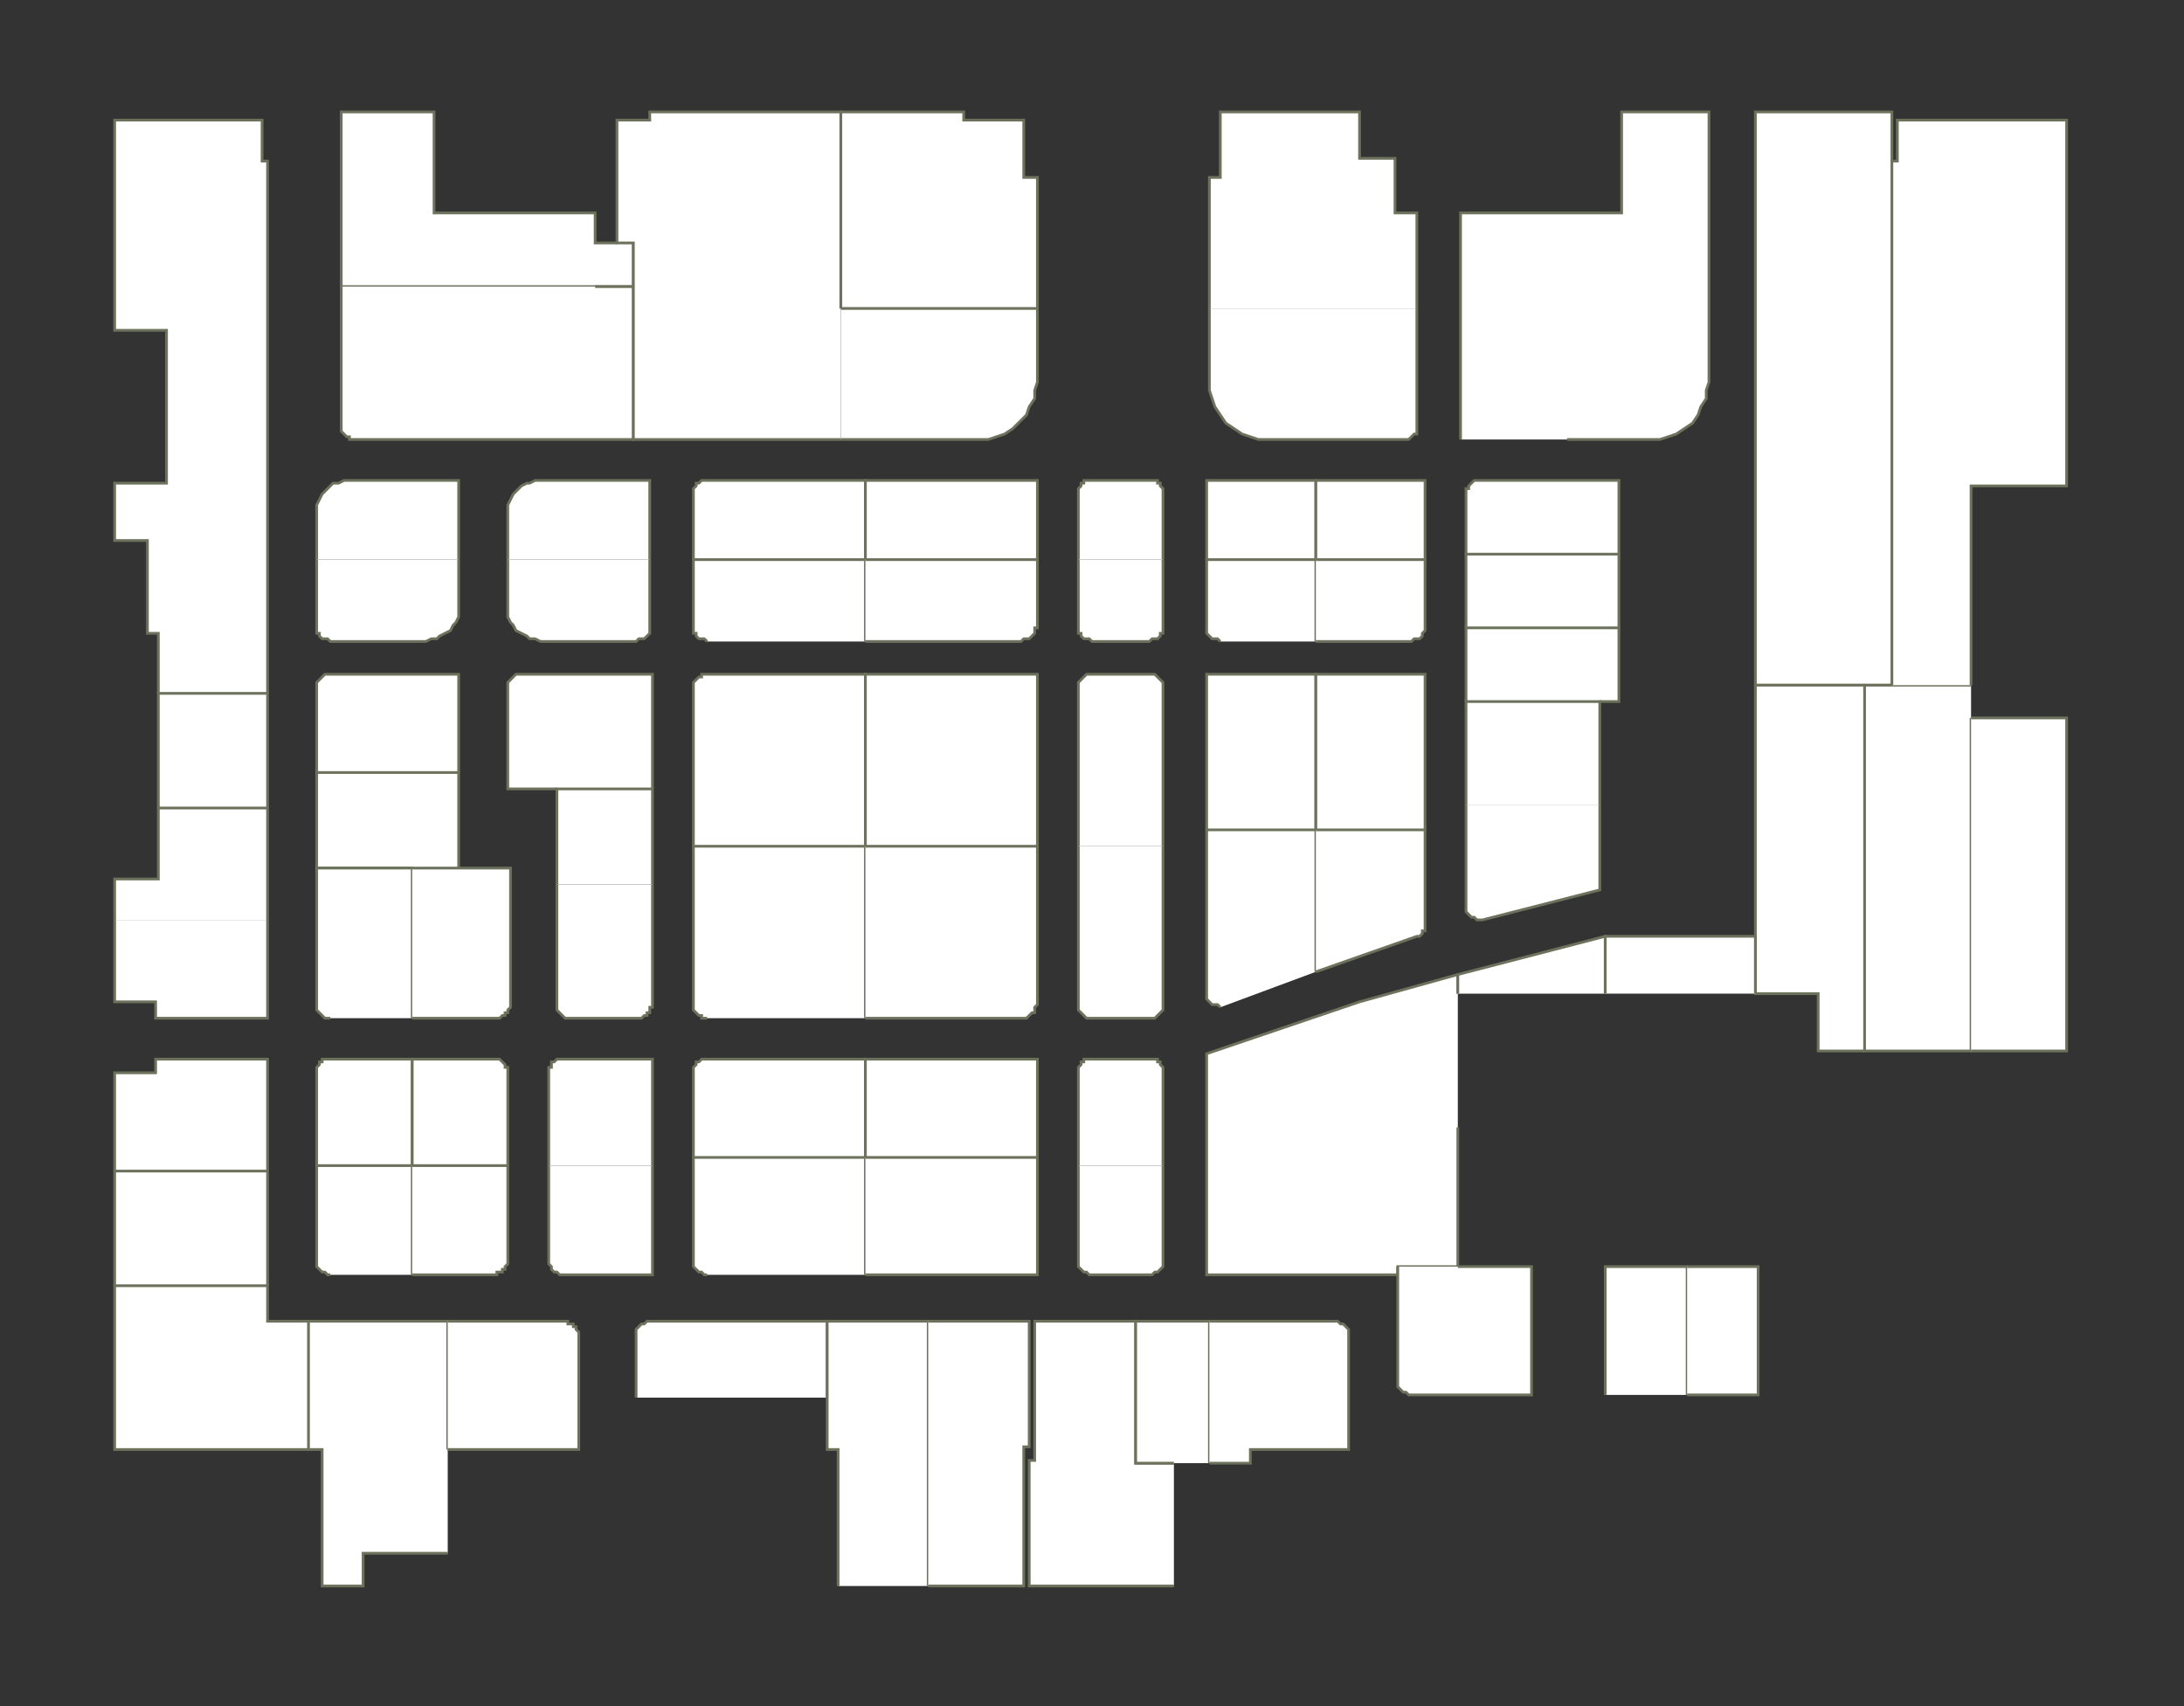 <?xml version="1.0" encoding="utf-8" ?>
<svg baseProfile="full" height="625" version="1.1" width="800" xmlns="http://www.w3.org/2000/svg" xmlns:ev="http://www.w3.org/2001/xml-events" xmlns:xlink="http://www.w3.org/1999/xlink"><rect width="100%" height="100%" fill="#333333" stroke="none"/><defs /><g id="1A01" stroke="red"><polyline fill="#FFFFFF" points="58,254 58,232 54,232 54,198 42,198 42,177 61,177 61,121 42,121 42,44 96,44 96,59 98,59 98,254" stroke="#6d725c" /></g><g id="1A02" stroke="red"><polyline fill="#FFFFFF" points="232,89 232,105 218,105 125,105 125,105 125,41 159,41 159,78 218,78 218,89 225,89 226,89" stroke="#6d725c" /></g><g id="1A04" stroke="red"><polyline fill="#FFFFFF" points="218,105 232,105 232,161 130,161 129,161 128,161 128,160 127,160 126,159 126,159 125,158 125,157 125,157 125,156 125,105" stroke="#6d725c" /></g><g id="1A06" stroke="red"><polyline fill="#FFFFFF" points="116,205 116,188 116,186 116,185 117,183 118,181 119,180 121,178 122,177 124,177 126,176 128,176 168,176 168,205" stroke="#6d725c" /></g><g id="1A08" stroke="red"><polyline fill="#FFFFFF" points="168,205 168,222 168,224 168,226 167,228 166,229 165,231 163,232 161,233 160,234 158,234 156,235 121,235 120,234 119,234 118,234 118,234 117,233 117,232 116,232 116,231 116,230 116,230 116,205" stroke="#6d725c" /></g><g id="1A09" stroke="red"><polyline fill="#FFFFFF" points="58,296 58,254 98,254 98,296" stroke="#6d725c" /></g><g id="1A10" stroke="red"><polyline fill="#FFFFFF" points="116,283 116,283 116,252 116,251 116,251 116,250 117,249 117,249 118,248 118,248 119,247 120,247 121,247 168,247 168,283" stroke="#6d725c" /></g><g id="1A11" stroke="red"><polyline fill="#FFFFFF" points="42,337 42,322 58,322 58,296 98,296 98,337" stroke="#6d725c" /></g><g id="1A12" stroke="red"><polyline fill="#FFFFFF" points="151,318 116,318 116,283 168,283 168,283 168,318" stroke="#6d725c" /></g><g id="1A13" stroke="red"><polyline fill="#FFFFFF" points="98,337 98,373 57,373 57,367 42,367 42,337" stroke="#6d725c" /></g><g id="1A14" stroke="red"><polyline fill="#FFFFFF" points="121,373 120,373 119,373 118,372 118,372 117,371 117,371 116,370 116,369 116,369 116,368 116,318 116,318 151,318 151,373" stroke="#6d725c" /></g><g id="1A15" stroke="red"><polyline fill="#FFFFFF" points="42,429 42,393 57,393 57,388 98,388 98,429" stroke="#6d725c" /></g><g id="1A16" stroke="red"><polyline fill="#FFFFFF" points="116,427 116,393 116,392 116,391 116,391 117,390 117,389 118,389 118,388 119,388 120,388 121,388 151,388 151,427" stroke="#6d725c" /></g><g id="1A17" stroke="red"><polyline fill="#FFFFFF" points="42,471 42,471 42,429 42,429 98,429 98,471" stroke="#6d725c" /></g><g id="1A18" stroke="red"><polyline fill="#FFFFFF" points="121,467 120,467 119,466 118,466 118,466 117,465 117,465 116,464 116,463 116,462 116,462 116,427 151,427 151,467" stroke="#6d725c" /></g><g id="1A19" stroke="red"><polyline fill="#FFFFFF" points="113,531 42,531 42,471 98,471 98,471 98,484 113,484" stroke="#6d725c" /></g><g id="1A20" stroke="red"><polyline fill="#FFFFFF" points="164,569 133,569 133,581 118,581 118,531 113,531 113,484 164,484 164,531" stroke="#6d725c" /></g><g id="1B06" stroke="red"><polyline fill="#FFFFFF" points="186,205 186,188 186,186 186,185 187,183 188,181 189,180 191,178 193,177 194,177 196,176 198,176 238,176 238,205" stroke="#6d725c" /></g><g id="1B08" stroke="red"><polyline fill="#FFFFFF" points="238,205 238,230 238,230 238,231 238,232 238,232 237,233 236,234 236,234 235,234 234,234 233,235 198,235 196,234 194,234 193,233 191,232 189,231 188,229 187,228 186,226 186,224 186,222 186,205" stroke="#6d725c" /></g><g id="1B10" stroke="red"><polyline fill="#FFFFFF" points="204,289 186,289 186,252 186,251 186,251 186,250 187,249 187,249 188,248 188,248 189,247 190,247 191,247 239,247 239,289" stroke="#6d725c" /></g><g id="1B12" stroke="red"><polyline fill="#FFFFFF" points="204,324 204,289 239,289 239,324" stroke="#6d725c" /></g><g id="1B13" stroke="red"><polyline fill="#FFFFFF" points="151,318 168,318 187,318 187,368 187,369 187,369 186,370 186,371 185,371 185,372 184,372 183,373 183,373 182,373 151,373" stroke="#6d725c" /></g><g id="1B14" stroke="red"><polyline fill="#FFFFFF" points="239,324 239,368 239,369 238,369 238,370 238,371 237,371 237,372 236,372 235,373 234,373 234,373 209,373 208,373 207,373 206,372 206,372 205,371 205,371 204,370 204,369 204,369 204,368 204,324" stroke="#6d725c" /></g><g id="1B15" stroke="red"><polyline fill="#FFFFFF" points="151,427 151,388 181,388 182,388 182,388 183,388 184,389 184,389 185,390 185,391 186,391 186,392 186,393 186,427" stroke="#6d725c" /></g><g id="1B16" stroke="red"><polyline fill="#FFFFFF" points="201,427 201,393 201,392 201,391 202,391 202,390 202,389 203,389 204,388 204,388 205,388 206,388 239,388 239,427" stroke="#6d725c" /></g><g id="1B17" stroke="red"><polyline fill="#FFFFFF" points="151,427 186,427 186,462 186,462 186,463 185,464 185,465 184,465 184,466 183,466 182,466 182,467 181,467 151,467" stroke="#6d725c" /></g><g id="1B18" stroke="red"><polyline fill="#FFFFFF" points="239,427 239,467 206,467 205,467 204,466 204,466 203,466 202,465 202,465 202,464 201,463 201,462 201,462 201,427" stroke="#6d725c" /></g><g id="1B19" stroke="red"><polyline fill="#FFFFFF" points="164,484 207,484 208,484 208,485 209,485 210,485 210,486 211,486 211,487 212,488 212,489 212,489 212,514 212,531 164,531" stroke="#6d725c" /></g><g id="1B20" stroke="red"><polyline fill="#FFFFFF" points="233,512 233,489 233,489 233,488 233,487 234,486 234,486 235,485 236,485 236,485 237,484 238,484 303,484 303,512" stroke="#6d725c" /></g><g id="1C01" stroke="red"><polyline fill="#FFFFFF" points="308,161 232,161 232,89 232,89 226,89 226,44 238,44 238,41 308,41 308,113" stroke="#6d725c" /></g><g id="1C06" stroke="red"><polyline fill="#FFFFFF" points="254,205 254,181 254,180 254,179 254,179 255,178 255,177 256,177 257,176 257,176 258,176 259,176 317,176 317,205" stroke="#6d725c" /></g><g id="1C08" stroke="red"><polyline fill="#FFFFFF" points="259,235 258,234 257,234 257,234 256,234 255,233 255,232 254,232 254,231 254,230 254,230 254,205 317,205 317,235" stroke="#6d725c" /></g><g id="1C10" stroke="red"><polyline fill="#FFFFFF" points="254,310 254,252 254,251 254,251 254,250 255,249 255,249 256,248 257,248 257,247 258,247 259,247 317,247 317,310" stroke="#6d725c" /></g><g id="1C14" stroke="red"><polyline fill="#FFFFFF" points="259,373 258,373 257,373 257,372 256,372 255,371 255,371 254,370 254,369 254,369 254,368 254,310 317,310 317,373" stroke="#6d725c" /></g><g id="1C16" stroke="red"><polyline fill="#FFFFFF" points="254,424 254,424 254,393 254,392 254,391 254,391 255,390 255,389 256,389 257,388 257,388 258,388 259,388 317,388 317,424" stroke="#6d725c" /></g><g id="1C18" stroke="red"><polyline fill="#FFFFFF" points="259,467 258,467 257,466 257,466 256,466 255,465 255,465 254,464 254,463 254,462 254,462 254,424 317,424 317,467" stroke="#6d725c" /></g><g id="1C20" stroke="red"><polyline fill="#FFFFFF" points="307,581 307,531 303,531 303,512 303,484 340,484 340,581" stroke="#6d725c" /></g><g id="1D01" stroke="red"><polyline fill="#FFFFFF" points="308,113 308,41 353,41 353,44 375,44 375,65 380,65 380,113" stroke="#6d725c" /></g><g id="1D03" stroke="red"><polyline fill="#FFFFFF" points="308,113 380,113 380,140 379,143 379,146 377,149 376,152 373,155 371,157 368,159 365,160 362,161 359,161 308,161" stroke="#6d725c" /></g><g id="1D05" stroke="red"><polyline fill="#FFFFFF" points="317,205 317,176 380,176 380,205" stroke="#6d725c" /></g><g id="1D06" stroke="red"><polyline fill="#FFFFFF" points="395,205 395,181 395,180 395,179 395,179 396,178 396,177 397,177 397,176 398,176 399,176 400,176 421,176 422,176 423,176 424,176 424,177 425,177 425,178 426,179 426,179 426,180 426,181 426,205" stroke="#6d725c" /></g><g id="1D07" stroke="red"><polyline fill="#FFFFFF" points="317,205 380,205 380,230 379,230 379,231 379,232 379,232 378,233 377,234 377,234 376,234 375,234 374,235 317,235" stroke="#6d725c" /></g><g id="1D08" stroke="red"><polyline fill="#FFFFFF" points="426,205 426,230 426,230 426,231 426,232 425,232 425,233 424,234 424,234 423,234 422,234 421,235 400,235 399,234 398,234 397,234 397,234 396,233 396,232 395,232 395,231 395,230 395,230 395,205" stroke="#6d725c" /></g><g id="1D09" stroke="red"><polyline fill="#FFFFFF" points="317,310 317,247 380,247 380,310" stroke="#6d725c" /></g><g id="1D10" stroke="red"><polyline fill="#FFFFFF" points="395,310 395,252 395,251 395,251 395,250 396,249 396,249 397,248 397,248 398,247 399,247 400,247 421,247 422,247 423,247 424,248 424,248 425,249 425,249 426,250 426,251 426,251 426,252 426,310" stroke="#6d725c" /></g><g id="1D12" stroke="red"><polyline fill="#FFFFFF" points="426,310 426,368 426,369 426,369 426,370 425,371 425,371 424,372 424,372 423,373 422,373 421,373 400,373 399,373 398,373 397,372 397,372 396,371 396,371 395,370 395,369 395,369 395,368 395,310" stroke="#6d725c" /></g><g id="1D13" stroke="red"><polyline fill="#FFFFFF" points="317,310 380,310 380,368 379,369 379,369 379,370 379,371 378,371 377,372 377,372 376,373 375,373 374,373 317,373" stroke="#6d725c" /></g><g id="1D15" stroke="red"><polyline fill="#FFFFFF" points="317,424 317,388 380,388 380,424" stroke="#6d725c" /></g><g id="1D16" stroke="red"><polyline fill="#FFFFFF" points="395,427 395,393 395,392 395,391 395,391 396,390 396,389 397,389 397,388 398,388 399,388 400,388 421,388 422,388 423,388 424,388 424,389 425,389 425,390 426,391 426,391 426,392 426,393 426,427" stroke="#6d725c" /></g><g id="1D17" stroke="red"><polyline fill="#FFFFFF" points="317,424 380,424 380,424 380,467 317,467" stroke="#6d725c" /></g><g id="1D18" stroke="red"><polyline fill="#FFFFFF" points="426,427 426,462 426,462 426,463 426,464 425,465 425,465 424,466 424,466 423,466 422,467 421,467 400,467 399,467 398,466 397,466 397,466 396,465 396,465 395,464 395,463 395,462 395,462 395,427" stroke="#6d725c" /></g><g id="1D19" stroke="red"><polyline fill="#FFFFFF" points="340,484 377,484 377,530 375,530 375,581 340,581" stroke="#6d725c" /></g><g id="1D20" stroke="red"><polyline fill="#FFFFFF" points="430,581 377,581 377,535 379,535 379,514 379,484 416,484 416,536 430,536" stroke="#6d725c" /></g><g id="1E02" stroke="red"><polyline fill="#FFFFFF" points="443,113 443,65 447,65 447,41 498,41 498,58 511,58 511,78 519,78 519,93 519,100 519,113" stroke="#6d725c" /></g><g id="1E04" stroke="red"><polyline fill="#FFFFFF" points="519,113 519,156 519,157 519,157 519,158 519,159 518,159 517,160 517,160 516,161 515,161 514,161 464,161 461,161 458,160 455,159 452,157 449,155 447,152 445,149 444,146 443,143 443,140 443,113" stroke="#6d725c" /></g><g id="1E06" stroke="red"><polyline fill="#FFFFFF" points="442,205 442,176 482,176 482,205" stroke="#6d725c" /></g><g id="1E08" stroke="red"><polyline fill="#FFFFFF" points="447,235 446,234 445,234 444,234 444,234 443,233 442,232 442,232 442,231 442,230 442,230 442,205 482,205 482,235" stroke="#6d725c" /></g><g id="1E10" stroke="red"><polyline fill="#FFFFFF" points="442,304 442,247 482,247 482,304" stroke="#6d725c" /></g><g id="1E14" stroke="red"><polyline fill="#FFFFFF" points="447,369 446,368 445,368 444,368 444,368 443,367 442,366 442,366 442,365 442,364 442,363 442,304 482,304 482,356" stroke="#6d725c" /></g><g id="1E16" stroke="red"><polyline fill="#FFFFFF" points="534,413 534,464 512,464 512,467 442,467 442,386 498,367 534,357 534,364" stroke="#6d725c" /></g><g id="1E20" stroke="red"><polyline fill="#FFFFFF" points="430,536 416,536 416,484 443,484 443,536" stroke="#6d725c" /></g><g id="1F04" stroke="red"><polyline fill="#FFFFFF" points="535,161 535,78 594,78 594,41 626,41 626,140 625,143 625,146 623,149 622,152 620,155 617,157 614,159 611,160 608,161 605,161 597,161 574,161" stroke="#6d725c" /></g><g id="1F05" stroke="red"><polyline fill="#FFFFFF" points="482,205 482,176 522,176 522,205" stroke="#6d725c" /></g><g id="1F06" stroke="red"><polyline fill="#FFFFFF" points="537,203 537,181 537,180 537,179 538,179 538,178 539,177 539,177 540,176 541,176 541,176 542,176 593,176 593,203" stroke="#6d725c" /></g><g id="1F07" stroke="red"><polyline fill="#FFFFFF" points="482,205 522,205 522,230 522,230 522,231 521,232 521,232 521,233 520,234 519,234 519,234 518,234 517,235 482,235" stroke="#6d725c" /></g><g id="1F08" stroke="red"><polyline fill="#FFFFFF" points="537,230 537,203 593,203 593,230" stroke="#6d725c" /></g><g id="1F09" stroke="red"><polyline fill="#FFFFFF" points="482,304 482,247 522,247 522,304" stroke="#6d725c" /></g><g id="1F10" stroke="red"><polyline fill="#FFFFFF" points="537,257 537,230 593,230 593,257 586,257" stroke="#6d725c" /></g><g id="1F12" stroke="red"><polyline fill="#FFFFFF" points="537,295 537,257 586,257 586,295" stroke="#6d725c" /></g><g id="1F13" stroke="red"><polyline fill="#FFFFFF" points="482,304 522,304 522,339 522,339 522,340 522,341 521,341 521,342 521,342 520,343 520,343 519,343 519,343 482,356" stroke="#6d725c" /></g><g id="1F14" stroke="red"><polyline fill="#FFFFFF" points="586,295 586,326 543,337 542,337 542,337 541,337 540,336 539,336 538,335 538,335 537,334 537,333 537,332 537,295" stroke="#6d725c" /></g><g id="1F19" stroke="red"><polyline fill="#FFFFFF" points="443,484 489,484 490,484 491,485 492,485 492,485 493,486 493,486 494,487 494,488 494,489 494,489 494,514 494,531 458,531 458,536 443,536" stroke="#6d725c" /></g><g id="1F20" stroke="red"><polyline fill="#FFFFFF" points="534,464 561,464 561,511 517,511 516,511 515,510 515,510 514,510 513,509 513,509 512,508 512,507 512,506 512,506 512,464" stroke="#6d725c" /></g><g id="1F22" stroke="red"><polyline fill="#FFFFFF" points="588,511 588,464 618,464 618,511" stroke="#6d725c" /></g><g id="1F24" stroke="red"><polyline fill="#FFFFFF" points="618,464 644,464 644,511 618,511" stroke="#6d725c" /></g><g id="1G04A" stroke="red"><polyline fill="#FFFFFF" points="693,251 683,251 643,251 643,251 643,41 693,41 693,59" stroke="#6d725c" /></g><g id="1G04B" stroke="red"><polyline fill="#FFFFFF" points="683,385 666,385 666,364 643,364 643,343 643,251 683,251" stroke="#6d725c" /></g><g id="1G04C" stroke="red"><polyline fill="#FFFFFF" points="722,263 722,385 683,385 683,251 693,251 722,251" stroke="#6d725c" /></g><g id="1G04D" stroke="red"><polyline fill="#FFFFFF" points="722,263 757,263 757,385 722,385" stroke="#6d725c" /></g><g id="1G12" stroke="red"><polyline fill="#FFFFFF" points="534,364 534,357 588,343 588,364" stroke="#6d725c" /></g><g id="1G13" stroke="red"><polyline fill="#FFFFFF" points="588,364 588,343 630,343 643,343 643,364" stroke="#6d725c" /></g><g id="1Y01" stroke="red"><polyline fill="#FFFFFF" points="693,251 693,59 695,59 695,44 757,44 757,178 722,178 722,251" stroke="#6d725c" /></g></svg>